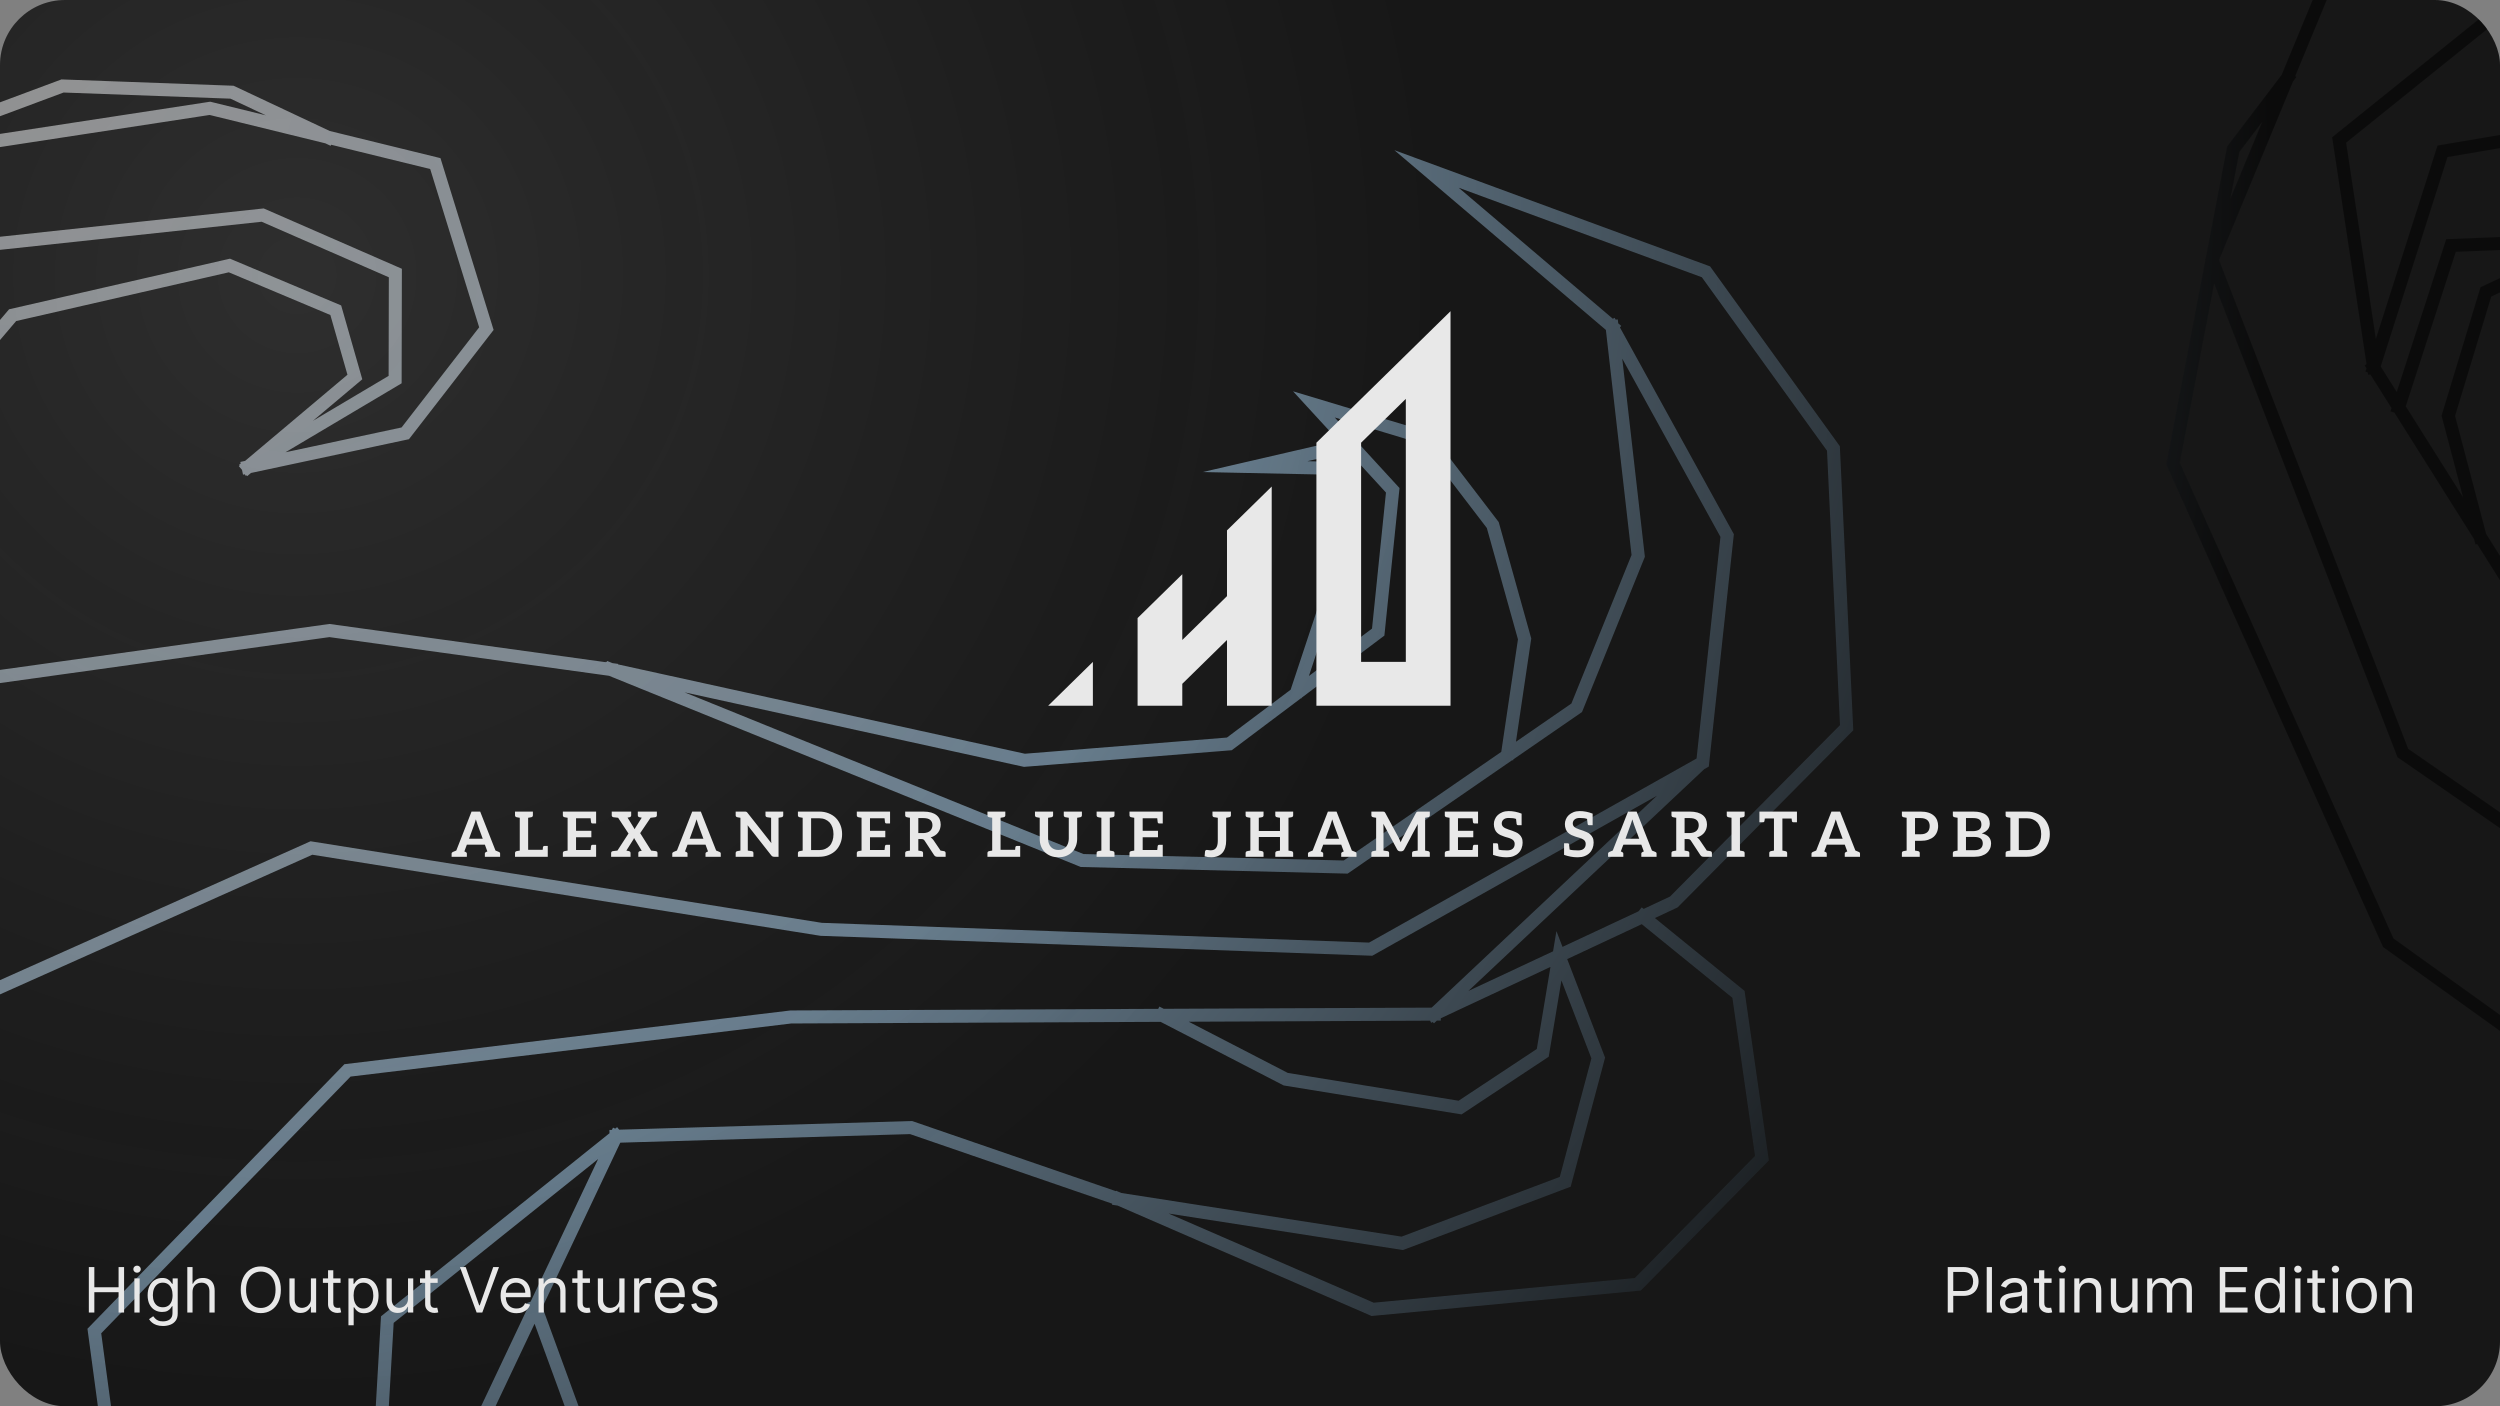 <svg width="1920" height="1080" viewBox="0 0 1920 1080" fill="none" xmlns="http://www.w3.org/2000/svg">
<rect x="0" y="0" width="1920" height="1080" fill="#808080" stroke="none"/>
<g clip-path="url(#clip0_245_377)">
<rect width="1920" height="1080" rx="50" fill="#171717"/>
<path d="M-131.885 133.07L48.025 66.024L178.192 70.809L251.538 105.333M251.538 105.333L334.339 125.632L373.549 252.388L311.237 332.796L190.484 358.607M251.538 105.333L161.236 83.195L-16.78 110.467L-131.958 165.822M190.484 358.607L272.538 289.545L257.869 238.253L176.172 203.899L9.691 242.049L-132.498 409.148M190.484 358.607L303.453 291.529L303.635 209.692L201.728 165.186L-2.603 187.132L-132.232 289.32M-21.357 522.516L252.998 484.25L469.054 514.146M469.054 514.146L831.052 660.877L1033.48 665.904L1210.91 543.564L1258.15 426.915L1238.06 250.854M469.054 514.146L786.763 583.907L944.148 571.307L1058.46 485.446L1069.63 376.558L1009.07 310.569L1095.47 336.589L1146.44 403.222L1170.9 490.696L1157.9 578.289M1238.06 250.854L1095.58 129.754L1310.19 208.764L1408.07 344.406L1418.21 558.881L1285.51 692.705L1101.5 778.852M1238.06 250.854L1326.46 411.293L1307.66 585.632L1052.68 728.959L630.664 713.723L239.168 651.261L-22.445 768.252M1101.5 778.852L607.387 781.036L266.866 822.06L72.451 1022.22L97.817 1210.94M1101.5 778.852L1305.56 586.944M996.365 530.052L1038.54 402.794L1020.35 359.552L963.829 358.374L1035.7 341.748M285.982 1211.36L297.47 1013.45L473.169 872.663M473.169 872.663L699.666 865.963L859.738 921.058M473.169 872.663L369.925 1090.76L445.414 1211.71M859.738 921.058L1054.18 1005.58L1257.84 986.322L1353.17 889.492L1335.15 763.661L1261.59 703.902M859.738 921.058L1076.93 954.887L1202.11 907.611L1227.45 812.559L1197.26 734.021L1184.84 808.589L1121.34 850.615L987.439 828.816L892.561 779.783M572.025 1211.99L444.637 1095.3L411.141 1003.69M2201.96 988.04L1834.17 724.016L1668.88 355.986L1715.14 114.568L1756.65 60.06M2204.31 826.715L1845.38 578.329L1698.84 199.631L1783.9 -5.721L1992.22 -35.364L2108.65 70.385L2148.9 224.453L2009 93.579L1875.85 116.196L1822.92 282.173M1822.92 282.173L1934.29 458.994L2204.83 593.569M1822.92 282.173L1796.46 107.486L1936.33 -5.075L2062.03 28.044M1804.06 -8.59L1929.15 -89.083L2042.31 -45.032L2084.95 48.858M2204.92 552.978L2074.42 527.778L1974.68 413.789L1957.23 302.446L2011.12 222.709L2103.62 250.361L2021.96 182.958L1882.38 188.538L1842.16 312.72M1904.72 412.059L1880.31 319.343L1909.16 224.164L1994.68 184.048" stroke="url(#paint0_radial_245_377)" stroke-opacity="0.5" stroke-width="10" stroke-miterlimit="10" stroke-linecap="square"/>
<ellipse opacity="0.2" cx="226.5" cy="211" rx="887.5" ry="869" fill="url(#paint1_radial_245_377)"/>
<path d="M68.227 1008V973.091H72.454V988.636H91.068V973.091H95.296V1008H91.068V992.386H72.454V1008H68.227ZM103.213 1008V981.818H107.236V1008H103.213ZM105.259 977.455C104.474 977.455 103.798 977.188 103.23 976.653C102.673 976.119 102.395 975.477 102.395 974.727C102.395 973.977 102.673 973.335 103.23 972.801C103.798 972.267 104.474 972 105.259 972C106.043 972 106.713 972.267 107.27 972.801C107.838 973.335 108.122 973.977 108.122 974.727C108.122 975.477 107.838 976.119 107.27 976.653C106.713 977.188 106.043 977.455 105.259 977.455ZM125.172 1018.36C123.229 1018.36 121.558 1018.11 120.161 1017.61C118.763 1017.12 117.598 1016.48 116.666 1015.67C115.746 1014.88 115.013 1014.02 114.467 1013.11L117.672 1010.86C118.036 1011.34 118.496 1011.89 119.053 1012.5C119.609 1013.12 120.371 1013.66 121.337 1014.12C122.314 1014.59 123.592 1014.82 125.172 1014.82C127.286 1014.82 129.03 1014.31 130.405 1013.28C131.78 1012.26 132.467 1010.66 132.467 1008.48V1003.16H132.126C131.831 1003.64 131.411 1004.23 130.865 1004.93C130.331 1005.62 129.558 1006.24 128.547 1006.79C127.547 1007.32 126.195 1007.59 124.49 1007.59C122.376 1007.59 120.479 1007.09 118.797 1006.09C117.126 1005.09 115.803 1003.64 114.825 1001.73C113.859 999.818 113.376 997.5 113.376 994.773C113.376 992.091 113.848 989.756 114.791 987.767C115.734 985.767 117.047 984.222 118.729 983.131C120.411 982.028 122.354 981.477 124.558 981.477C126.263 981.477 127.615 981.761 128.615 982.33C129.626 982.886 130.399 983.523 130.933 984.239C131.479 984.943 131.899 985.523 132.195 985.977H132.604V981.818H136.49V1008.75C136.49 1011 135.979 1012.83 134.956 1014.24C133.945 1015.66 132.581 1016.7 130.865 1017.36C129.161 1018.03 127.263 1018.36 125.172 1018.36ZM125.036 1003.98C126.649 1003.98 128.013 1003.61 129.126 1002.87C130.24 1002.13 131.087 1001.07 131.666 999.682C132.246 998.295 132.536 996.636 132.536 994.705C132.536 992.818 132.251 991.153 131.683 989.71C131.115 988.267 130.274 987.136 129.161 986.318C128.047 985.5 126.672 985.091 125.036 985.091C123.331 985.091 121.911 985.523 120.774 986.386C119.649 987.25 118.803 988.409 118.234 989.864C117.678 991.318 117.399 992.932 117.399 994.705C117.399 996.523 117.683 998.131 118.251 999.528C118.831 1000.91 119.683 1002.01 120.808 1002.8C121.945 1003.59 123.354 1003.98 125.036 1003.98ZM147.876 992.25V1008H143.854V973.091H147.876V985.909H148.217C148.831 984.557 149.751 983.483 150.979 982.688C152.217 981.881 153.865 981.477 155.922 981.477C157.706 981.477 159.268 981.835 160.609 982.551C161.95 983.256 162.99 984.341 163.729 985.807C164.479 987.261 164.854 989.114 164.854 991.364V1008H160.831V991.636C160.831 989.557 160.291 987.949 159.212 986.812C158.143 985.665 156.661 985.091 154.763 985.091C153.445 985.091 152.263 985.369 151.217 985.926C150.183 986.483 149.365 987.295 148.763 988.364C148.172 989.432 147.876 990.727 147.876 992.25ZM215.713 990.545C215.713 994.227 215.048 997.409 213.719 1000.09C212.389 1002.77 210.565 1004.84 208.247 1006.3C205.929 1007.75 203.281 1008.48 200.304 1008.48C197.327 1008.48 194.679 1007.75 192.361 1006.3C190.043 1004.84 188.219 1002.77 186.889 1000.09C185.56 997.409 184.895 994.227 184.895 990.545C184.895 986.864 185.56 983.682 186.889 981C188.219 978.318 190.043 976.25 192.361 974.795C194.679 973.341 197.327 972.614 200.304 972.614C203.281 972.614 205.929 973.341 208.247 974.795C210.565 976.25 212.389 978.318 213.719 981C215.048 983.682 215.713 986.864 215.713 990.545ZM211.622 990.545C211.622 987.523 211.116 984.972 210.105 982.892C209.105 980.812 207.747 979.239 206.031 978.17C204.327 977.102 202.418 976.568 200.304 976.568C198.19 976.568 196.276 977.102 194.56 978.17C192.855 979.239 191.497 980.812 190.486 982.892C189.486 984.972 188.986 987.523 188.986 990.545C188.986 993.568 189.486 996.119 190.486 998.199C191.497 1000.28 192.855 1001.85 194.56 1002.92C196.276 1003.99 198.19 1004.52 200.304 1004.52C202.418 1004.52 204.327 1003.99 206.031 1002.92C207.747 1001.85 209.105 1000.28 210.105 998.199C211.116 996.119 211.622 993.568 211.622 990.545ZM238.776 997.295V981.818H242.798V1008H238.776V1003.57H238.503C237.889 1004.9 236.935 1006.03 235.639 1006.96C234.344 1007.88 232.707 1008.34 230.73 1008.34C229.094 1008.34 227.639 1007.98 226.366 1007.27C225.094 1006.54 224.094 1005.45 223.366 1003.99C222.639 1002.53 222.276 1000.68 222.276 998.455V981.818H226.298V998.182C226.298 1000.09 226.832 1001.61 227.901 1002.75C228.98 1003.89 230.355 1004.45 232.026 1004.45C233.026 1004.45 234.043 1004.2 235.077 1003.69C236.122 1003.18 236.997 1002.39 237.702 1001.34C238.418 1000.28 238.776 998.932 238.776 997.295ZM261.553 981.818V985.227H247.984V981.818H261.553ZM251.939 975.545H255.962V1000.5C255.962 1001.64 256.126 1002.49 256.456 1003.06C256.797 1003.61 257.229 1003.99 257.751 1004.18C258.286 1004.36 258.848 1004.45 259.439 1004.45C259.882 1004.45 260.246 1004.43 260.53 1004.39C260.814 1004.33 261.041 1004.28 261.212 1004.25L262.03 1007.86C261.757 1007.97 261.376 1008.07 260.888 1008.17C260.399 1008.28 259.78 1008.34 259.03 1008.34C257.893 1008.34 256.78 1008.1 255.689 1007.61C254.609 1007.12 253.712 1006.38 252.996 1005.38C252.291 1004.38 251.939 1003.11 251.939 1001.59V975.545ZM267.604 1017.82V981.818H271.49V985.977H271.967C272.263 985.523 272.672 984.943 273.195 984.239C273.729 983.523 274.49 982.886 275.479 982.33C276.479 981.761 277.831 981.477 279.536 981.477C281.74 981.477 283.683 982.028 285.365 983.131C287.047 984.233 288.359 985.795 289.303 987.818C290.246 989.841 290.717 992.227 290.717 994.977C290.717 997.75 290.246 1000.15 289.303 1002.19C288.359 1004.21 287.053 1005.78 285.382 1006.89C283.712 1007.99 281.786 1008.55 279.604 1008.55C277.922 1008.55 276.575 1008.27 275.564 1007.71C274.553 1007.14 273.774 1006.5 273.229 1005.78C272.683 1005.06 272.263 1004.45 271.967 1003.98H271.626V1017.82H267.604ZM271.558 994.909C271.558 996.886 271.848 998.631 272.428 1000.14C273.007 1001.64 273.854 1002.82 274.967 1003.67C276.081 1004.51 277.445 1004.93 279.058 1004.93C280.74 1004.93 282.143 1004.49 283.268 1003.6C284.405 1002.7 285.257 1001.5 285.825 999.989C286.405 998.466 286.695 996.773 286.695 994.909C286.695 993.068 286.411 991.409 285.842 989.932C285.286 988.443 284.439 987.267 283.303 986.403C282.178 985.528 280.763 985.091 279.058 985.091C277.422 985.091 276.047 985.506 274.933 986.335C273.82 987.153 272.979 988.301 272.411 989.778C271.842 991.244 271.558 992.955 271.558 994.909ZM313.354 997.295V981.818H317.376V1008H313.354V1003.57H313.081C312.467 1004.9 311.513 1006.03 310.217 1006.96C308.922 1007.88 307.286 1008.34 305.308 1008.34C303.672 1008.34 302.217 1007.98 300.945 1007.27C299.672 1006.54 298.672 1005.45 297.945 1003.99C297.217 1002.53 296.854 1000.68 296.854 998.455V981.818H300.876V998.182C300.876 1000.09 301.411 1001.61 302.479 1002.75C303.558 1003.89 304.933 1004.45 306.604 1004.45C307.604 1004.45 308.621 1004.2 309.655 1003.69C310.7 1003.18 311.575 1002.39 312.28 1001.34C312.996 1000.28 313.354 998.932 313.354 997.295ZM336.131 981.818V985.227H322.562V981.818H336.131ZM326.517 975.545H330.54V1000.5C330.54 1001.64 330.705 1002.49 331.034 1003.06C331.375 1003.61 331.807 1003.99 332.33 1004.18C332.864 1004.36 333.426 1004.45 334.017 1004.45C334.46 1004.45 334.824 1004.43 335.108 1004.39C335.392 1004.33 335.619 1004.28 335.79 1004.25L336.608 1007.86C336.335 1007.97 335.955 1008.07 335.466 1008.17C334.977 1008.28 334.358 1008.34 333.608 1008.34C332.472 1008.34 331.358 1008.1 330.267 1007.61C329.188 1007.12 328.29 1006.38 327.574 1005.38C326.869 1004.38 326.517 1003.11 326.517 1001.59V975.545ZM357.659 973.091L368.023 1002.48H368.432L378.795 973.091H383.227L370.409 1008H366.045L353.227 973.091H357.659ZM396.659 1008.55C394.136 1008.55 391.96 1007.99 390.131 1006.88C388.312 1005.75 386.909 1004.18 385.92 1002.17C384.943 1000.15 384.455 997.795 384.455 995.114C384.455 992.432 384.943 990.068 385.92 988.023C386.909 985.966 388.284 984.364 390.045 983.216C391.818 982.057 393.886 981.477 396.25 981.477C397.614 981.477 398.96 981.705 400.29 982.159C401.619 982.614 402.83 983.352 403.92 984.375C405.011 985.386 405.881 986.727 406.528 988.398C407.176 990.068 407.5 992.125 407.5 994.568V996.273H387.318V992.795H403.409C403.409 991.318 403.114 990 402.523 988.841C401.943 987.682 401.114 986.767 400.034 986.097C398.966 985.426 397.705 985.091 396.25 985.091C394.648 985.091 393.261 985.489 392.091 986.284C390.932 987.068 390.04 988.091 389.415 989.352C388.79 990.614 388.477 991.966 388.477 993.409V995.727C388.477 997.705 388.818 999.381 389.5 1000.76C390.193 1002.12 391.153 1003.16 392.381 1003.88C393.608 1004.58 395.034 1004.93 396.659 1004.93C397.716 1004.93 398.67 1004.78 399.523 1004.49C400.386 1004.18 401.131 1003.73 401.756 1003.12C402.381 1002.51 402.864 1001.75 403.205 1000.84L407.091 1001.93C406.682 1003.25 405.994 1004.41 405.028 1005.41C404.063 1006.4 402.869 1007.17 401.449 1007.73C400.028 1008.27 398.432 1008.55 396.659 1008.55ZM417.642 992.25V1008H413.619V981.818H417.506V985.909H417.847C418.46 984.58 419.392 983.511 420.642 982.705C421.892 981.886 423.506 981.477 425.483 981.477C427.256 981.477 428.807 981.841 430.136 982.568C431.466 983.284 432.5 984.375 433.239 985.841C433.977 987.295 434.347 989.136 434.347 991.364V1008H430.324V991.636C430.324 989.58 429.79 987.977 428.722 986.83C427.653 985.67 426.188 985.091 424.324 985.091C423.04 985.091 421.892 985.369 420.881 985.926C419.881 986.483 419.091 987.295 418.511 988.364C417.932 989.432 417.642 990.727 417.642 992.25ZM453.084 981.818V985.227H439.516V981.818H453.084ZM443.47 975.545H447.493V1000.5C447.493 1001.64 447.658 1002.49 447.987 1003.06C448.328 1003.61 448.76 1003.99 449.283 1004.18C449.817 1004.36 450.379 1004.45 450.97 1004.45C451.413 1004.45 451.777 1004.43 452.061 1004.39C452.345 1004.33 452.572 1004.28 452.743 1004.25L453.561 1007.86C453.288 1007.97 452.908 1008.07 452.419 1008.17C451.93 1008.28 451.311 1008.34 450.561 1008.34C449.425 1008.34 448.311 1008.1 447.22 1007.61C446.141 1007.12 445.243 1006.38 444.527 1005.38C443.822 1004.38 443.47 1003.11 443.47 1001.59V975.545ZM475.635 997.295V981.818H479.658V1008H475.635V1003.57H475.362C474.749 1004.9 473.794 1006.03 472.499 1006.96C471.203 1007.88 469.567 1008.34 467.589 1008.34C465.953 1008.34 464.499 1007.98 463.226 1007.27C461.953 1006.54 460.953 1005.45 460.226 1003.99C459.499 1002.53 459.135 1000.68 459.135 998.455V981.818H463.158V998.182C463.158 1000.09 463.692 1001.61 464.76 1002.75C465.839 1003.89 467.214 1004.45 468.885 1004.45C469.885 1004.45 470.902 1004.2 471.936 1003.69C472.982 1003.18 473.857 1002.39 474.561 1001.34C475.277 1000.28 475.635 998.932 475.635 997.295ZM487.026 1008V981.818H490.912V985.773H491.185C491.662 984.477 492.526 983.426 493.776 982.619C495.026 981.812 496.435 981.409 498.003 981.409C498.298 981.409 498.668 981.415 499.111 981.426C499.554 981.437 499.889 981.455 500.116 981.477V985.568C499.98 985.534 499.668 985.483 499.179 985.415C498.702 985.335 498.196 985.295 497.662 985.295C496.389 985.295 495.253 985.562 494.253 986.097C493.264 986.619 492.48 987.347 491.901 988.278C491.332 989.199 491.048 990.25 491.048 991.432V1008H487.026ZM515.065 1008.55C512.543 1008.55 510.366 1007.99 508.537 1006.88C506.719 1005.75 505.315 1004.18 504.327 1002.17C503.349 1000.15 502.861 997.795 502.861 995.114C502.861 992.432 503.349 990.068 504.327 988.023C505.315 985.966 506.69 984.364 508.452 983.216C510.224 982.057 512.293 981.477 514.656 981.477C516.02 981.477 517.366 981.705 518.696 982.159C520.026 982.614 521.236 983.352 522.327 984.375C523.418 985.386 524.287 986.727 524.935 988.398C525.582 990.068 525.906 992.125 525.906 994.568V996.273H505.724V992.795H521.815C521.815 991.318 521.52 990 520.929 988.841C520.349 987.682 519.52 986.767 518.44 986.097C517.372 985.426 516.111 985.091 514.656 985.091C513.054 985.091 511.668 985.489 510.497 986.284C509.338 987.068 508.446 988.091 507.821 989.352C507.196 990.614 506.884 991.966 506.884 993.409V995.727C506.884 997.705 507.224 999.381 507.906 1000.76C508.599 1002.12 509.56 1003.16 510.787 1003.88C512.014 1004.58 513.44 1004.93 515.065 1004.93C516.122 1004.93 517.077 1004.78 517.929 1004.49C518.793 1004.18 519.537 1003.73 520.162 1003.12C520.787 1002.51 521.27 1001.75 521.611 1000.84L525.497 1001.93C525.088 1003.25 524.401 1004.41 523.435 1005.41C522.469 1006.4 521.276 1007.17 519.855 1007.73C518.435 1008.27 516.838 1008.55 515.065 1008.55ZM550.571 987.682L546.957 988.705C546.73 988.102 546.395 987.517 545.952 986.949C545.52 986.369 544.929 985.892 544.179 985.517C543.429 985.142 542.469 984.955 541.298 984.955C539.696 984.955 538.361 985.324 537.293 986.062C536.236 986.79 535.707 987.716 535.707 988.841C535.707 989.841 536.071 990.631 536.798 991.21C537.526 991.79 538.662 992.273 540.207 992.659L544.094 993.614C546.435 994.182 548.179 995.051 549.327 996.222C550.474 997.381 551.048 998.875 551.048 1000.7C551.048 1002.2 550.616 1003.55 549.753 1004.73C548.901 1005.91 547.707 1006.84 546.173 1007.52C544.639 1008.2 542.855 1008.55 540.821 1008.55C538.151 1008.55 535.94 1007.97 534.19 1006.81C532.44 1005.65 531.332 1003.95 530.866 1001.73L534.685 1000.77C535.048 1002.18 535.736 1003.24 536.747 1003.94C537.77 1004.65 539.105 1005 540.753 1005C542.628 1005 544.116 1004.6 545.219 1003.81C546.332 1003 546.889 1002.03 546.889 1000.91C546.889 1000 546.571 999.239 545.935 998.625C545.298 998 544.321 997.534 543.003 997.227L538.639 996.205C536.241 995.636 534.48 994.756 533.355 993.562C532.241 992.358 531.685 990.852 531.685 989.045C531.685 987.568 532.099 986.261 532.929 985.125C533.77 983.989 534.912 983.097 536.355 982.449C537.81 981.801 539.457 981.477 541.298 981.477C543.889 981.477 545.923 982.045 547.401 983.182C548.889 984.318 549.946 985.818 550.571 987.682Z" fill="#E8E8E8"/>
<path d="M1495.87 1008V973.091H1507.66C1510.4 973.091 1512.64 973.585 1514.38 974.574C1516.13 975.551 1517.42 976.875 1518.27 978.545C1519.11 980.216 1519.53 982.08 1519.53 984.136C1519.53 986.193 1519.11 988.062 1518.27 989.744C1517.44 991.426 1516.15 992.767 1514.41 993.767C1512.67 994.756 1510.45 995.25 1507.73 995.25H1499.28V991.5H1507.6C1509.47 991.5 1510.98 991.176 1512.11 990.528C1513.25 989.881 1514.07 989.006 1514.58 987.903C1515.11 986.79 1515.37 985.534 1515.37 984.136C1515.37 982.739 1515.11 981.489 1514.58 980.386C1514.07 979.284 1513.24 978.42 1512.1 977.795C1510.95 977.159 1509.42 976.841 1507.53 976.841H1500.1V1008H1495.87ZM1529.81 973.091V1008H1525.79V973.091H1529.81ZM1544.89 1008.61C1543.23 1008.61 1541.72 1008.3 1540.37 1007.68C1539.02 1007.04 1537.94 1006.12 1537.15 1004.93C1536.35 1003.73 1535.95 1002.27 1535.95 1000.57C1535.95 999.068 1536.25 997.852 1536.84 996.92C1537.43 995.977 1538.22 995.239 1539.21 994.705C1540.2 994.17 1541.29 993.773 1542.48 993.511C1543.69 993.239 1544.9 993.023 1546.11 992.864C1547.7 992.659 1548.99 992.506 1549.98 992.403C1550.98 992.29 1551.71 992.102 1552.16 991.841C1552.63 991.58 1552.86 991.125 1552.86 990.477V990.341C1552.86 988.659 1552.4 987.352 1551.48 986.42C1550.57 985.489 1549.19 985.023 1547.34 985.023C1545.42 985.023 1543.91 985.443 1542.82 986.284C1541.73 987.125 1540.97 988.023 1540.52 988.977L1536.7 987.614C1537.39 986.023 1538.3 984.784 1539.43 983.898C1540.58 983 1541.83 982.375 1543.18 982.023C1544.55 981.659 1545.89 981.477 1547.2 981.477C1548.05 981.477 1549.01 981.58 1550.1 981.784C1551.2 981.977 1552.27 982.381 1553.29 982.994C1554.32 983.608 1555.18 984.534 1555.86 985.773C1556.55 987.011 1556.89 988.67 1556.89 990.75V1008H1552.86V1004.45H1552.66C1552.39 1005.02 1551.93 1005.63 1551.3 1006.28C1550.66 1006.93 1549.81 1007.48 1548.76 1007.93C1547.7 1008.39 1546.41 1008.61 1544.89 1008.61ZM1545.5 1005C1547.09 1005 1548.43 1004.69 1549.52 1004.06C1550.63 1003.44 1551.45 1002.63 1552.01 1001.64C1552.58 1000.65 1552.86 999.614 1552.86 998.523V994.841C1552.69 995.045 1552.32 995.233 1551.74 995.403C1551.17 995.562 1550.51 995.705 1549.76 995.83C1549.02 995.943 1548.3 996.045 1547.6 996.136C1546.9 996.216 1546.34 996.284 1545.91 996.341C1544.86 996.477 1543.89 996.699 1542.98 997.006C1542.08 997.301 1541.35 997.75 1540.8 998.352C1540.25 998.943 1539.98 999.75 1539.98 1000.77C1539.98 1002.17 1540.49 1003.23 1541.53 1003.94C1542.57 1004.65 1543.9 1005 1545.5 1005ZM1575.62 981.818V985.227H1562.05V981.818H1575.62ZM1566 975.545H1570.02V1000.5C1570.02 1001.64 1570.19 1002.49 1570.52 1003.06C1570.86 1003.61 1571.29 1003.99 1571.81 1004.18C1572.35 1004.36 1572.91 1004.45 1573.5 1004.45C1573.94 1004.45 1574.31 1004.43 1574.59 1004.39C1574.88 1004.33 1575.1 1004.28 1575.27 1004.25L1576.09 1007.86C1575.82 1007.97 1575.44 1008.07 1574.95 1008.17C1574.46 1008.28 1573.84 1008.34 1573.09 1008.34C1571.96 1008.34 1570.84 1008.1 1569.75 1007.61C1568.67 1007.12 1567.77 1006.38 1567.06 1005.38C1566.35 1004.38 1566 1003.11 1566 1001.59V975.545ZM1581.67 1008V981.818H1585.69V1008H1581.67ZM1583.71 977.455C1582.93 977.455 1582.25 977.188 1581.68 976.653C1581.13 976.119 1580.85 975.477 1580.85 974.727C1580.85 973.977 1581.13 973.335 1581.68 972.801C1582.25 972.267 1582.93 972 1583.71 972C1584.5 972 1585.17 972.267 1585.72 972.801C1586.29 973.335 1586.58 973.977 1586.58 974.727C1586.58 975.477 1586.29 976.119 1585.72 976.653C1585.17 977.188 1584.5 977.455 1583.71 977.455ZM1597.08 992.25V1008H1593.06V981.818H1596.94V985.909H1597.28C1597.9 984.58 1598.83 983.511 1600.08 982.705C1601.33 981.886 1602.94 981.477 1604.92 981.477C1606.69 981.477 1608.24 981.841 1609.57 982.568C1610.9 983.284 1611.94 984.375 1612.68 985.841C1613.41 987.295 1613.78 989.136 1613.78 991.364V1008H1609.76V991.636C1609.76 989.58 1609.23 987.977 1608.16 986.83C1607.09 985.67 1605.63 985.091 1603.76 985.091C1602.48 985.091 1601.33 985.369 1600.32 985.926C1599.32 986.483 1598.53 987.295 1597.95 988.364C1597.37 989.432 1597.08 990.727 1597.08 992.25ZM1637.63 997.295V981.818H1641.66V1008H1637.63V1003.57H1637.36C1636.75 1004.9 1635.79 1006.03 1634.5 1006.96C1633.2 1007.88 1631.57 1008.34 1629.59 1008.34C1627.95 1008.34 1626.5 1007.98 1625.23 1007.27C1623.95 1006.54 1622.95 1005.45 1622.23 1003.99C1621.5 1002.53 1621.13 1000.68 1621.13 998.455V981.818H1625.16V998.182C1625.16 1000.09 1625.69 1001.61 1626.76 1002.75C1627.84 1003.89 1629.21 1004.45 1630.88 1004.45C1631.88 1004.45 1632.9 1004.2 1633.94 1003.69C1634.98 1003.18 1635.86 1002.39 1636.56 1001.34C1637.28 1000.28 1637.63 998.932 1637.63 997.295ZM1649.03 1008V981.818H1652.91V985.909H1653.25C1653.8 984.511 1654.68 983.426 1655.89 982.653C1657.11 981.869 1658.57 981.477 1660.28 981.477C1662 981.477 1663.44 981.869 1664.59 982.653C1665.75 983.426 1666.65 984.511 1667.3 985.909H1667.57C1668.24 984.557 1669.25 983.483 1670.59 982.688C1671.93 981.881 1673.54 981.477 1675.41 981.477C1677.75 981.477 1679.67 982.21 1681.16 983.676C1682.64 985.131 1683.39 987.398 1683.39 990.477V1008H1679.37V990.477C1679.37 988.545 1678.84 987.165 1677.78 986.335C1676.72 985.506 1675.48 985.091 1674.05 985.091C1672.21 985.091 1670.78 985.648 1669.77 986.761C1668.76 987.864 1668.25 989.261 1668.25 990.955V1008H1664.16V990.068C1664.16 988.58 1663.68 987.381 1662.71 986.472C1661.75 985.551 1660.5 985.091 1658.98 985.091C1657.93 985.091 1656.96 985.369 1656.05 985.926C1655.15 986.483 1654.42 987.256 1653.87 988.244C1653.32 989.222 1653.05 990.352 1653.05 991.636V1008H1649.03ZM1704.79 1008V973.091H1725.86V976.841H1709.02V988.636H1724.77V992.386H1709.02V1004.25H1726.13V1008H1704.79ZM1742.82 1008.55C1740.64 1008.55 1738.71 1007.99 1737.04 1006.89C1735.37 1005.78 1734.06 1004.21 1733.12 1002.19C1732.18 1000.15 1731.7 997.75 1731.7 994.977C1731.7 992.227 1732.18 989.841 1733.12 987.818C1734.06 985.795 1735.38 984.233 1737.06 983.131C1738.74 982.028 1740.68 981.477 1742.89 981.477C1744.59 981.477 1745.94 981.761 1746.93 982.33C1747.93 982.886 1748.69 983.523 1749.21 984.239C1749.74 984.943 1750.16 985.523 1750.45 985.977H1750.8V973.091H1754.82V1008H1750.93V1003.98H1750.45C1750.16 1004.45 1749.74 1005.06 1749.19 1005.78C1748.65 1006.5 1747.87 1007.14 1746.86 1007.71C1745.85 1008.27 1744.5 1008.55 1742.82 1008.55ZM1743.36 1004.93C1744.98 1004.93 1746.34 1004.51 1747.45 1003.67C1748.57 1002.82 1749.41 1001.64 1749.99 1000.14C1750.57 998.631 1750.86 996.886 1750.86 994.909C1750.86 992.955 1750.58 991.244 1750.01 989.778C1749.44 988.301 1748.6 987.153 1747.49 986.335C1746.38 985.506 1745 985.091 1743.36 985.091C1741.66 985.091 1740.24 985.528 1739.1 986.403C1737.98 987.267 1737.13 988.443 1736.56 989.932C1736.01 991.409 1735.73 993.068 1735.73 994.909C1735.73 996.773 1736.01 998.466 1736.58 999.989C1737.16 1001.5 1738.01 1002.7 1739.14 1003.6C1740.27 1004.49 1741.68 1004.93 1743.36 1004.93ZM1762.74 1008V981.818H1766.77V1008H1762.74ZM1764.79 977.455C1764.01 977.455 1763.33 977.188 1762.76 976.653C1762.2 976.119 1761.93 975.477 1761.93 974.727C1761.93 973.977 1762.2 973.335 1762.76 972.801C1763.33 972.267 1764.01 972 1764.79 972C1765.57 972 1766.24 972.267 1766.8 972.801C1767.37 973.335 1767.65 973.977 1767.65 974.727C1767.65 975.477 1767.37 976.119 1766.8 976.653C1766.24 977.188 1765.57 977.455 1764.79 977.455ZM1785.52 981.818V985.227H1771.95V981.818H1785.52ZM1775.91 975.545H1779.93V1000.5C1779.93 1001.64 1780.1 1002.49 1780.42 1003.06C1780.77 1003.61 1781.2 1003.99 1781.72 1004.18C1782.25 1004.36 1782.82 1004.45 1783.41 1004.45C1783.85 1004.45 1784.21 1004.43 1784.5 1004.39C1784.78 1004.33 1785.01 1004.28 1785.18 1004.25L1786 1007.86C1785.73 1007.97 1785.35 1008.07 1784.86 1008.17C1784.37 1008.28 1783.75 1008.34 1783 1008.34C1781.86 1008.34 1780.75 1008.1 1779.66 1007.61C1778.58 1007.12 1777.68 1006.38 1776.96 1005.38C1776.26 1004.38 1775.91 1003.11 1775.91 1001.59V975.545ZM1791.57 1008V981.818H1795.6V1008H1791.57ZM1793.62 977.455C1792.83 977.455 1792.16 977.188 1791.59 976.653C1791.03 976.119 1790.75 975.477 1790.75 974.727C1790.75 973.977 1791.03 973.335 1791.59 972.801C1792.16 972.267 1792.83 972 1793.62 972C1794.4 972 1795.07 972.267 1795.63 972.801C1796.2 973.335 1796.48 973.977 1796.48 974.727C1796.48 975.477 1796.2 976.119 1795.63 976.653C1795.07 977.188 1794.4 977.455 1793.62 977.455ZM1813.6 1008.55C1811.24 1008.55 1809.16 1007.98 1807.38 1006.86C1805.61 1005.73 1804.22 1004.16 1803.22 1002.14C1802.23 1000.11 1801.74 997.75 1801.74 995.045C1801.74 992.318 1802.23 989.937 1803.22 987.903C1804.22 985.869 1805.61 984.29 1807.38 983.165C1809.16 982.04 1811.24 981.477 1813.6 981.477C1815.96 981.477 1818.03 982.04 1819.8 983.165C1821.59 984.29 1822.97 985.869 1823.96 987.903C1824.96 989.937 1825.46 992.318 1825.46 995.045C1825.46 997.75 1824.96 1000.11 1823.96 1002.14C1822.97 1004.16 1821.59 1005.73 1819.8 1006.86C1818.03 1007.98 1815.96 1008.55 1813.6 1008.55ZM1813.6 1004.93C1815.39 1004.93 1816.87 1004.47 1818.03 1003.55C1819.19 1002.63 1820.05 1001.42 1820.61 999.92C1821.16 998.42 1821.44 996.795 1821.44 995.045C1821.44 993.295 1821.16 991.665 1820.61 990.153C1820.05 988.642 1819.19 987.42 1818.03 986.489C1816.87 985.557 1815.39 985.091 1813.6 985.091C1811.8 985.091 1810.33 985.557 1809.17 986.489C1808.01 987.42 1807.15 988.642 1806.59 990.153C1806.04 991.665 1805.76 993.295 1805.76 995.045C1805.76 996.795 1806.04 998.42 1806.59 999.92C1807.15 1001.42 1808.01 1002.63 1809.17 1003.55C1810.33 1004.47 1811.8 1004.93 1813.6 1004.93ZM1835.63 992.25V1008H1831.6V981.818H1835.49V985.909H1835.83C1836.44 984.58 1837.38 983.511 1838.63 982.705C1839.88 981.886 1841.49 981.477 1843.47 981.477C1845.24 981.477 1846.79 981.841 1848.12 982.568C1849.45 983.284 1850.48 984.375 1851.22 985.841C1851.96 987.295 1852.33 989.136 1852.33 991.364V1008H1848.31V991.636C1848.31 989.58 1847.77 987.977 1846.71 986.83C1845.64 985.67 1844.17 985.091 1842.31 985.091C1841.02 985.091 1839.88 985.369 1838.87 985.926C1837.87 986.483 1837.08 987.295 1836.5 988.364C1835.92 989.432 1835.63 990.727 1835.63 992.25Z" fill="#E8E8E8"/>
<path d="M383.172 654.304C383.78 654.528 384.084 654.944 384.084 655.552V658H372.372V655.552C372.372 655.008 372.692 654.592 373.332 654.304L374.292 653.92L372.372 648.688H358.548L356.628 653.92L357.588 654.304C358.228 654.592 358.548 655.008 358.548 655.552V658H346.836V655.552C346.836 655.008 347.156 654.592 347.796 654.304L350.436 653.2L362.148 623.296H368.772L380.532 653.2L383.172 654.304ZM370.74 644.128L366.756 633.328C366.372 632.272 365.94 630.912 365.46 629.248L365.028 630.736C364.772 631.6 364.484 632.48 364.164 633.376L360.228 644.128H370.74ZM420.685 658H395.533V655.168C395.533 654.368 395.933 653.872 396.733 653.68L397.021 653.632L397.741 653.488L399.181 653.248V628.048L397.741 627.808C397.581 627.776 397.437 627.744 397.309 627.712C397.213 627.68 397.117 627.664 397.021 627.664L396.733 627.616C395.933 627.424 395.533 626.928 395.533 626.128V623.296H409.261V626.128C409.261 626.928 408.861 627.424 408.061 627.616L407.773 627.664L407.053 627.808L405.613 628.048V652.672H416.797C416.893 651.392 416.957 650.704 416.989 650.608C417.149 650 417.517 649.696 418.093 649.696H420.685V658ZM457.81 632.416H455.026C454.45 632.416 454.082 632.112 453.922 631.504C453.762 630.256 453.65 629.232 453.586 628.432H442.402V638.032H454.162V643.024H442.402V652.816H453.586C453.65 652.016 453.762 650.992 453.922 649.744C454.082 649.136 454.45 648.832 455.026 648.832H457.81V658H432.274V655.168C432.274 654.368 432.674 653.872 433.474 653.68L433.762 653.632C433.858 653.632 433.954 653.616 434.05 653.584C434.178 653.552 434.322 653.52 434.482 653.488L435.922 653.248V628.048L434.482 627.808C434.322 627.776 434.178 627.744 434.05 627.712C433.954 627.68 433.858 627.664 433.762 627.664L433.474 627.616C432.674 627.424 432.274 626.928 432.274 626.128V623.296H457.81V632.416ZM503.757 653.68C504.557 653.872 504.957 654.368 504.957 655.168V658H490.221V655.168C490.221 654.368 490.621 653.872 491.421 653.68L492.861 653.392L486.957 643.6C486.925 643.792 486.845 643.968 486.717 644.128L486.477 644.608L481.053 653.248L483.069 653.68C483.869 653.872 484.269 654.368 484.269 655.168V658H469.341V655.168C469.341 654.368 469.757 653.872 470.589 653.68L474.189 653.248L482.685 640.144L474.717 628.048L471.021 627.616C470.221 627.424 469.821 626.928 469.821 626.128V623.296H484.749V626.128C484.749 626.928 484.349 627.424 483.549 627.616L481.965 627.952L487.437 636.832L487.725 636.208C487.885 635.856 487.997 635.648 488.061 635.584L492.861 628L491.037 627.616C490.237 627.424 489.837 626.928 489.837 626.128V623.296H504.477V626.128C504.477 626.928 504.077 627.424 503.277 627.616L499.629 628.048L491.661 639.856L500.109 653.248L503.757 653.68ZM552.635 654.304C553.243 654.528 553.547 654.944 553.547 655.552V658H541.835V655.552C541.835 655.008 542.155 654.592 542.795 654.304L543.755 653.92L541.835 648.688H528.011L526.091 653.92L527.051 654.304C527.691 654.592 528.011 655.008 528.011 655.552V658H516.299V655.552C516.299 655.008 516.619 654.592 517.259 654.304L519.899 653.2L531.611 623.296H538.235L549.995 653.2L552.635 654.304ZM540.203 644.128L536.219 633.328C535.835 632.272 535.403 630.912 534.923 629.248L534.491 630.736C534.235 631.6 533.947 632.48 533.627 633.376L529.691 644.128H540.203ZM601.524 626.128C601.524 626.928 601.124 627.424 600.324 627.616L600.036 627.664C599.94 627.664 599.828 627.68 599.7 627.712C599.604 627.744 599.476 627.776 599.316 627.808L597.924 628.048V658H594.564C594.116 658 593.7 657.92 593.316 657.76C592.996 657.632 592.66 657.344 592.308 656.896L574.164 633.808C574.228 634.512 574.26 635.008 574.26 635.296L574.308 636.688V653.248L577.428 653.68C578.228 653.872 578.628 654.368 578.628 655.168V658H564.996V655.168C564.996 654.368 565.396 653.872 566.196 653.68L566.484 653.632L567.204 653.488L568.644 653.248V628.048L567.204 627.808C567.044 627.776 566.9 627.744 566.772 627.712C566.676 627.68 566.58 627.664 566.484 627.664L566.196 627.616C565.396 627.424 564.996 626.928 564.996 626.128V623.296H572.004L572.724 623.344C572.948 623.344 573.124 623.392 573.252 623.488C573.38 623.52 573.524 623.616 573.684 623.776L574.164 624.352L592.404 647.536L592.26 645.904C592.228 645.552 592.212 645.04 592.212 644.368V628.048L589.092 627.616C588.292 627.424 587.892 626.928 587.892 626.128V623.296H601.524V626.128ZM645.439 633.616C646.303 635.728 646.735 638.064 646.735 640.624C646.735 643.184 646.303 645.52 645.439 647.632C644.543 649.84 643.359 651.68 641.887 653.152C640.415 654.624 638.559 655.808 636.319 656.704C634.175 657.568 631.791 658 629.167 658H612.799V655.168C612.799 654.368 613.199 653.872 613.999 653.68L614.287 653.632C614.383 653.632 614.479 653.616 614.575 653.584C614.703 653.552 614.847 653.52 615.007 653.488L616.447 653.248V628.048L615.007 627.808C614.847 627.776 614.703 627.744 614.575 627.712C614.479 627.68 614.383 627.664 614.287 627.664L613.999 627.616C613.199 627.424 612.799 626.928 612.799 626.128V623.296H629.167C631.791 623.296 634.175 623.728 636.319 624.592C638.559 625.488 640.415 626.672 641.887 628.144C643.359 629.616 644.543 631.44 645.439 633.616ZM639.343 645.76C639.855 644.256 640.111 642.544 640.111 640.624C640.111 638.736 639.855 637.04 639.343 635.536C638.767 633.936 638.047 632.656 637.183 631.696C636.255 630.704 635.103 629.904 633.727 629.296C632.383 628.72 630.863 628.432 629.167 628.432H622.927V652.864H629.167C630.863 652.864 632.383 652.576 633.727 652C635.103 651.392 636.255 650.592 637.183 649.6C638.079 648.608 638.799 647.328 639.343 645.76ZM683.56 632.416H680.776C680.2 632.416 679.832 632.112 679.672 631.504C679.512 630.256 679.4 629.232 679.336 628.432H668.152V638.032H679.912V643.024H668.152V652.816H679.336C679.4 652.016 679.512 650.992 679.672 649.744C679.832 649.136 680.2 648.832 680.776 648.832H683.56V658H658.024V655.168C658.024 654.368 658.424 653.872 659.224 653.68L659.512 653.632C659.608 653.632 659.704 653.616 659.8 653.584C659.928 653.552 660.072 653.52 660.232 653.488L661.672 653.248V628.048L660.232 627.808C660.072 627.776 659.928 627.744 659.8 627.712C659.704 627.68 659.608 627.664 659.512 627.664L659.224 627.616C658.424 627.424 658.024 626.928 658.024 626.128V623.296H683.56V632.416ZM725.043 653.68C725.843 653.872 726.243 654.368 726.243 655.168V658H719.763C719.155 658 718.675 657.888 718.323 657.664C717.971 657.44 717.651 657.12 717.363 656.704L710.067 645.568C709.811 645.184 709.507 644.896 709.155 644.704C708.803 644.512 708.323 644.416 707.715 644.416H705.267V653.248L706.707 653.488C706.867 653.52 706.995 653.552 707.091 653.584C707.219 653.616 707.331 653.632 707.427 653.632L707.715 653.68C708.515 653.872 708.915 654.368 708.915 655.168V658H695.187V655.168C695.187 654.368 695.587 653.872 696.387 653.68L696.675 653.632L697.395 653.488L698.835 653.248V628.048L697.395 627.808C697.235 627.776 697.091 627.744 696.963 627.712C696.867 627.68 696.771 627.664 696.675 627.664L696.387 627.616C695.587 627.424 695.187 626.928 695.187 626.128V623.296H709.059C711.427 623.296 713.459 623.536 715.155 624.016C716.787 624.496 718.163 625.184 719.283 626.08C720.403 627.008 721.203 628.064 721.683 629.248C722.195 630.464 722.451 631.808 722.451 633.28C722.451 634.368 722.275 635.472 721.923 636.592C721.635 637.52 721.139 638.464 720.435 639.424C719.859 640.224 719.059 640.96 718.035 641.632C717.043 642.272 715.955 642.784 714.771 643.168C715.603 643.648 716.307 644.32 716.883 645.184L722.355 653.248L723.843 653.488C724.003 653.52 724.147 653.552 724.275 653.584C724.435 653.616 724.563 653.632 724.659 653.632L725.043 653.68ZM712.131 639.328C713.027 639.04 713.779 638.624 714.387 638.08C714.931 637.568 715.363 636.928 715.683 636.16C715.971 635.424 716.115 634.624 716.115 633.76C716.115 632 715.539 630.64 714.387 629.68C713.267 628.752 711.491 628.288 709.059 628.288H705.267V639.808H708.963C710.051 639.808 711.107 639.648 712.131 639.328ZM783.507 658H758.355V655.168C758.355 654.368 758.755 653.872 759.555 653.68L759.843 653.632L760.563 653.488L762.003 653.248V628.048L760.563 627.808C760.403 627.776 760.259 627.744 760.131 627.712C760.035 627.68 759.939 627.664 759.843 627.664L759.555 627.616C758.755 627.424 758.355 626.928 758.355 626.128V623.296H772.083V626.128C772.083 626.928 771.683 627.424 770.883 627.616L770.595 627.664L769.875 627.808L768.435 628.048V652.672H779.619C779.715 651.392 779.779 650.704 779.811 650.608C779.971 650 780.339 649.696 780.915 649.696H783.507V658ZM830.904 626.128C830.904 626.928 830.504 627.424 829.704 627.616L829.416 627.664C829.32 627.664 829.208 627.68 829.08 627.712C828.984 627.744 828.856 627.776 828.696 627.808L827.256 628.048V644.08C827.256 646.16 826.92 648.064 826.248 649.792C825.544 651.616 824.6 653.136 823.416 654.352C822.168 655.6 820.648 656.592 818.856 657.328C817.128 658.032 815.128 658.384 812.856 658.384C810.584 658.384 808.584 658.032 806.856 657.328C805.128 656.624 803.624 655.632 802.344 654.352C801.096 653.072 800.136 651.552 799.464 649.792C798.824 648.16 798.504 646.256 798.504 644.08V628.048L797.064 627.808C796.904 627.776 796.76 627.744 796.632 627.712C796.536 627.68 796.44 627.664 796.344 627.664L796.056 627.616C795.256 627.424 794.856 626.928 794.856 626.128V623.296H808.776V626.128C808.776 626.928 808.376 627.424 807.576 627.616L807.24 627.664C807.144 627.664 807.032 627.68 806.904 627.712C806.776 627.744 806.616 627.776 806.424 627.808L804.936 628.048V644.032C804.936 645.472 805.112 646.672 805.464 647.632C805.784 648.656 806.312 649.584 807.048 650.416C807.656 651.12 808.472 651.696 809.496 652.144C810.424 652.56 811.544 652.768 812.856 652.768C814.168 652.768 815.288 652.56 816.216 652.144C817.304 651.664 818.136 651.088 818.712 650.416C819.32 649.712 819.832 648.8 820.248 647.68C820.632 646.464 820.824 645.264 820.824 644.08V628.048L819.336 627.808C819.144 627.776 818.984 627.744 818.856 627.712C818.728 627.68 818.616 627.664 818.52 627.664L818.184 627.616C817.384 627.424 816.984 626.928 816.984 626.128V623.296H830.904V626.128ZM854.436 627.664C854.34 627.664 854.228 627.68 854.1 627.712C854.004 627.744 853.876 627.776 853.716 627.808L852.324 628.048V653.248L853.716 653.488C853.876 653.52 854.004 653.552 854.1 653.584C854.228 653.616 854.34 653.632 854.436 653.632L854.724 653.68C855.524 653.872 855.924 654.368 855.924 655.168V658H842.196V655.168C842.196 654.368 842.596 653.872 843.396 653.68L843.684 653.632L844.404 653.488L845.844 653.248V628.048L844.404 627.808C844.244 627.776 844.1 627.744 843.972 627.712C843.876 627.68 843.78 627.664 843.684 627.664L843.396 627.616C842.596 627.424 842.196 626.928 842.196 626.128V623.296H855.924V626.128C855.924 626.928 855.524 627.424 854.724 627.616L854.436 627.664ZM892.988 632.416H890.204C889.628 632.416 889.26 632.112 889.1 631.504C888.94 630.256 888.828 629.232 888.764 628.432H877.58V638.032H889.34V643.024H877.58V652.816H888.764C888.828 652.016 888.94 650.992 889.1 649.744C889.26 649.136 889.628 648.832 890.204 648.832H892.988V658H867.452V655.168C867.452 654.368 867.852 653.872 868.652 653.68L868.94 653.632C869.036 653.632 869.132 653.616 869.228 653.584C869.356 653.552 869.5 653.52 869.66 653.488L871.1 653.248V628.048L869.66 627.808C869.5 627.776 869.356 627.744 869.228 627.712C869.132 627.68 869.036 627.664 868.94 627.664L868.652 627.616C867.852 627.424 867.452 626.928 867.452 626.128V623.296H892.988V632.416ZM945.34 626.128C945.34 626.928 944.94 627.424 944.14 627.616L943.852 627.664C943.756 627.664 943.644 627.68 943.516 627.712C943.42 627.744 943.292 627.776 943.132 627.808L941.692 628.048V645.664C941.692 647.584 941.452 649.344 940.972 650.944C940.492 652.544 939.788 653.872 938.86 654.928C937.868 656.048 936.668 656.896 935.26 657.472C933.756 658.08 932.108 658.384 930.316 658.384C929.452 658.384 928.604 658.336 927.772 658.24C927.004 658.144 926.124 657.968 925.132 657.712L925.468 653.872C925.5 653.584 925.644 653.312 925.9 653.056C926.188 652.832 926.524 652.72 926.908 652.72C927.164 652.72 927.516 652.768 927.964 652.864C928.54 652.992 929.1 653.056 929.644 653.056C930.604 653.056 931.404 652.928 932.044 652.672C932.684 652.448 933.276 652.016 933.82 651.376C934.268 650.832 934.62 650.096 934.876 649.168C935.132 648.208 935.26 647.088 935.26 645.808V628.048L933.724 627.808C933.532 627.776 933.356 627.744 933.196 627.712C933.036 627.68 932.908 627.664 932.812 627.664L932.38 627.616C931.58 627.424 931.18 626.928 931.18 626.128V623.296H945.34V626.128ZM991.667 627.664C991.571 627.664 991.459 627.68 991.331 627.712C991.235 627.744 991.107 627.776 990.947 627.808L989.555 628.048V653.248L990.947 653.488C991.107 653.52 991.235 653.552 991.331 653.584C991.459 653.616 991.571 653.632 991.667 653.632L991.955 653.68C992.755 653.872 993.155 654.368 993.155 655.168V658H979.427V655.168C979.427 654.368 979.827 653.872 980.627 653.68L980.915 653.632L981.635 653.488L983.027 653.248V642.832H966.755V653.248L968.195 653.488C968.355 653.52 968.483 653.552 968.579 653.584C968.707 653.616 968.819 653.632 968.915 653.632L969.203 653.68C970.003 653.872 970.403 654.368 970.403 655.168V658H956.627V655.168C956.627 654.368 957.027 653.872 957.827 653.68L958.115 653.632C958.211 653.632 958.307 653.616 958.403 653.584C958.531 653.552 958.675 653.52 958.835 653.488L960.275 653.248V628.048L958.835 627.808C958.675 627.776 958.531 627.744 958.403 627.712C958.307 627.68 958.211 627.664 958.115 627.664L957.827 627.616C957.027 627.424 956.627 626.928 956.627 626.128V623.296H970.403V626.128C970.403 626.928 970.003 627.424 969.203 627.616L968.915 627.664C968.819 627.664 968.707 627.68 968.579 627.712C968.483 627.744 968.355 627.776 968.195 627.808L966.755 628.048V638.224H983.027V628.048L981.635 627.808L980.915 627.664L980.627 627.616C979.827 627.424 979.427 626.928 979.427 626.128V623.296H993.155V626.128C993.155 626.928 992.755 627.424 991.955 627.616L991.667 627.664ZM1040.86 654.304C1041.46 654.528 1041.77 654.944 1041.77 655.552V658H1030.06V655.552C1030.06 655.008 1030.38 654.592 1031.02 654.304L1031.98 653.92L1030.06 648.688H1016.23L1014.31 653.92L1015.27 654.304C1015.91 654.592 1016.23 655.008 1016.23 655.552V658H1004.52V655.552C1004.52 655.008 1004.84 654.592 1005.48 654.304L1008.12 653.2L1019.83 623.296H1026.46L1038.22 653.2L1040.86 654.304ZM1028.42 644.128L1024.44 633.328C1024.06 632.272 1023.62 630.912 1023.14 629.248L1022.71 630.736C1022.46 631.6 1022.17 632.48 1021.85 633.376L1017.91 644.128H1028.42ZM1096.61 627.664C1096.51 627.664 1096.4 627.68 1096.27 627.712C1096.18 627.744 1096.05 627.776 1095.89 627.808L1094.5 628.048V653.248L1095.89 653.488C1096.05 653.52 1096.18 653.552 1096.27 653.584C1096.4 653.616 1096.51 653.632 1096.61 653.632L1096.9 653.68C1097.7 653.872 1098.1 654.368 1098.1 655.168V658H1084.47V655.168C1084.47 654.368 1084.87 653.872 1085.67 653.68L1088.79 653.248V635.584L1088.83 634.24C1088.83 633.92 1088.87 633.408 1088.93 632.704L1078.47 652.384C1078.21 652.864 1077.89 653.216 1077.51 653.44C1077.09 653.696 1076.64 653.824 1076.16 653.824H1075.3C1074.82 653.824 1074.37 653.696 1073.95 653.44C1073.57 653.216 1073.25 652.864 1072.99 652.384L1062.39 632.656L1062.48 634.192C1062.51 634.512 1062.53 634.976 1062.53 635.584V653.248L1065.65 653.68C1066.45 653.872 1066.85 654.368 1066.85 655.168V658H1053.22V655.168C1053.22 654.368 1053.62 653.872 1054.42 653.68L1054.71 653.632L1055.43 653.488L1056.87 653.248V628.048L1055.43 627.808C1055.27 627.776 1055.12 627.744 1054.99 627.712C1054.9 627.68 1054.8 627.664 1054.71 627.664L1054.42 627.616C1053.62 627.424 1053.22 626.928 1053.22 626.128V623.296H1061.71L1062.48 623.344C1062.67 623.344 1062.87 623.376 1063.06 623.44C1063.15 623.472 1063.3 623.584 1063.49 623.776C1063.62 623.904 1063.76 624.096 1063.92 624.352L1074.29 643.6C1074.48 643.952 1074.63 644.272 1074.72 644.56C1074.85 644.816 1074.95 645.024 1075.01 645.184L1075.73 646.864L1076.4 645.184C1076.66 644.544 1076.91 644 1077.17 643.552L1087.44 624.352C1087.63 624.032 1087.76 623.84 1087.83 623.776C1088.02 623.584 1088.18 623.472 1088.31 623.44C1088.56 623.376 1088.75 623.344 1088.88 623.344L1089.6 623.296H1098.1V626.128C1098.1 626.928 1097.7 627.424 1096.9 627.616L1096.61 627.664ZM1135.14 632.416H1132.35C1131.78 632.416 1131.41 632.112 1131.25 631.504C1131.09 630.256 1130.98 629.232 1130.91 628.432H1119.73V638.032H1131.49V643.024H1119.73V652.816H1130.91C1130.98 652.016 1131.09 650.992 1131.25 649.744C1131.41 649.136 1131.78 648.832 1132.35 648.832H1135.14V658H1109.6V655.168C1109.6 654.368 1110 653.872 1110.8 653.68L1111.09 653.632C1111.18 653.632 1111.28 653.616 1111.38 653.584C1111.5 653.552 1111.65 653.52 1111.81 653.488L1113.25 653.248V628.048L1111.81 627.808C1111.65 627.776 1111.5 627.744 1111.38 627.712C1111.28 627.68 1111.18 627.664 1111.09 627.664L1110.8 627.616C1110 627.424 1109.6 626.928 1109.6 626.128V623.296H1135.14V632.416ZM1168.7 643.456C1169.15 644.384 1169.37 645.616 1169.37 647.152C1169.37 648.624 1169.1 650.08 1168.55 651.52C1168.01 652.928 1167.23 654.128 1166.2 655.12C1165.18 656.144 1163.91 656.944 1162.41 657.52C1160.94 658.096 1159.24 658.384 1157.32 658.384H1156.6C1153.56 658.384 1150.25 657.776 1146.67 656.56V647.632H1149.4C1150.01 647.632 1150.38 647.92 1150.51 648.496C1150.6 648.912 1150.75 650.24 1150.94 652.48C1152.28 652.896 1154.47 653.104 1157.51 653.104C1159.34 653.104 1160.76 652.672 1161.79 651.808C1162.78 650.944 1163.27 649.696 1163.27 648.064C1163.27 647.168 1163.05 646.416 1162.6 645.808C1162.19 645.232 1161.58 644.752 1160.78 644.368C1159.98 643.952 1159.13 643.616 1158.23 643.36L1157.18 643.072L1155.31 642.496C1154.35 642.176 1153.37 641.792 1152.38 641.344C1151.48 640.928 1150.62 640.336 1149.79 639.568C1149.02 638.864 1148.43 637.968 1148.01 636.88C1147.53 635.696 1147.29 634.368 1147.29 632.896C1147.29 631.584 1147.55 630.352 1148.06 629.2C1148.54 627.984 1149.27 626.912 1150.27 625.984C1151.19 625.12 1152.38 624.384 1153.82 623.776C1155.23 623.2 1156.84 622.912 1158.67 622.912C1162.03 622.912 1165.34 623.568 1168.6 624.88V633.76H1165.87C1165.29 633.76 1164.92 633.456 1164.76 632.848C1164.67 632.4 1164.52 631.104 1164.33 628.96C1163.18 628.448 1161.31 628.192 1158.71 628.192C1157.85 628.192 1157.08 628.288 1156.41 628.48C1155.67 628.736 1155.11 629.04 1154.73 629.392C1154.25 629.808 1153.9 630.272 1153.67 630.784C1153.45 631.264 1153.34 631.856 1153.34 632.56C1153.34 633.328 1153.58 634 1154.06 634.576C1154.54 635.152 1155.13 635.616 1155.83 635.968C1156.76 636.416 1157.63 636.768 1158.43 637.024C1158.75 637.12 1159.72 637.44 1161.35 637.984C1162.03 638.208 1163 638.608 1164.28 639.184C1165.24 639.6 1166.11 640.176 1166.87 640.912C1167.71 641.68 1168.31 642.528 1168.7 643.456ZM1223.24 643.456C1223.69 644.384 1223.91 645.616 1223.91 647.152C1223.91 648.624 1223.64 650.08 1223.1 651.52C1222.55 652.928 1221.77 654.128 1220.75 655.12C1219.72 656.144 1218.46 656.944 1216.95 657.52C1215.48 658.096 1213.79 658.384 1211.87 658.384H1211.15C1208.11 658.384 1204.79 657.776 1201.21 656.56V647.632H1203.95C1204.55 647.632 1204.92 647.92 1205.05 648.496C1205.15 648.912 1205.29 650.24 1205.48 652.48C1206.83 652.896 1209.02 653.104 1212.06 653.104C1213.88 653.104 1215.31 652.672 1216.33 651.808C1217.32 650.944 1217.82 649.696 1217.82 648.064C1217.82 647.168 1217.59 646.416 1217.15 645.808C1216.73 645.232 1216.12 644.752 1215.32 644.368C1214.52 643.952 1213.67 643.616 1212.78 643.36L1211.72 643.072L1209.85 642.496C1208.89 642.176 1207.91 641.792 1206.92 641.344C1206.03 640.928 1205.16 640.336 1204.33 639.568C1203.56 638.864 1202.97 637.968 1202.55 636.88C1202.07 635.696 1201.83 634.368 1201.83 632.896C1201.83 631.584 1202.09 630.352 1202.6 629.2C1203.08 627.984 1203.82 626.912 1204.81 625.984C1205.74 625.12 1206.92 624.384 1208.36 623.776C1209.77 623.2 1211.39 622.912 1213.21 622.912C1216.57 622.912 1219.88 623.568 1223.15 624.88V633.76H1220.41C1219.83 633.76 1219.47 633.456 1219.31 632.848C1219.21 632.4 1219.07 631.104 1218.87 628.96C1217.72 628.448 1215.85 628.192 1213.26 628.192C1212.39 628.192 1211.63 628.288 1210.95 628.48C1210.22 628.736 1209.66 629.04 1209.27 629.392C1208.79 629.808 1208.44 630.272 1208.22 630.784C1207.99 631.264 1207.88 631.856 1207.88 632.56C1207.88 633.328 1208.12 634 1208.6 634.576C1209.08 635.152 1209.67 635.616 1210.38 635.968C1211.31 636.416 1212.17 636.768 1212.97 637.024C1213.29 637.12 1214.27 637.44 1215.9 637.984C1216.57 638.208 1217.55 638.608 1218.83 639.184C1219.79 639.6 1220.65 640.176 1221.42 640.912C1222.25 641.68 1222.86 642.528 1223.24 643.456ZM1271.33 654.304C1271.94 654.528 1272.24 654.944 1272.24 655.552V658H1260.53V655.552C1260.53 655.008 1260.85 654.592 1261.49 654.304L1262.45 653.92L1260.53 648.688H1246.71L1244.79 653.92L1245.75 654.304C1246.39 654.592 1246.71 655.008 1246.71 655.552V658H1235V655.552C1235 655.008 1235.32 654.592 1235.96 654.304L1238.6 653.2L1250.31 623.296H1256.93L1268.69 653.2L1271.33 654.304ZM1258.9 644.128L1254.92 633.328C1254.53 632.272 1254.1 630.912 1253.62 629.248L1253.19 630.736C1252.93 631.6 1252.64 632.48 1252.32 633.376L1248.39 644.128H1258.9ZM1313.55 653.68C1314.35 653.872 1314.75 654.368 1314.75 655.168V658H1308.27C1307.66 658 1307.18 657.888 1306.83 657.664C1306.48 657.44 1306.16 657.12 1305.87 656.704L1298.57 645.568C1298.32 645.184 1298.01 644.896 1297.66 644.704C1297.31 644.512 1296.83 644.416 1296.22 644.416H1293.77V653.248L1295.21 653.488C1295.37 653.52 1295.5 653.552 1295.6 653.584C1295.72 653.616 1295.84 653.632 1295.93 653.632L1296.22 653.68C1297.02 653.872 1297.42 654.368 1297.42 655.168V658H1283.69V655.168C1283.69 654.368 1284.09 653.872 1284.89 653.68L1285.18 653.632L1285.9 653.488L1287.34 653.248V628.048L1285.9 627.808C1285.74 627.776 1285.6 627.744 1285.47 627.712C1285.37 627.68 1285.28 627.664 1285.18 627.664L1284.89 627.616C1284.09 627.424 1283.69 626.928 1283.69 626.128V623.296H1297.56C1299.93 623.296 1301.96 623.536 1303.66 624.016C1305.29 624.496 1306.67 625.184 1307.79 626.08C1308.91 627.008 1309.71 628.064 1310.19 629.248C1310.7 630.464 1310.96 631.808 1310.96 633.28C1310.96 634.368 1310.78 635.472 1310.43 636.592C1310.14 637.52 1309.64 638.464 1308.94 639.424C1308.36 640.224 1307.56 640.96 1306.54 641.632C1305.55 642.272 1304.46 642.784 1303.28 643.168C1304.11 643.648 1304.81 644.32 1305.39 645.184L1310.86 653.248L1312.35 653.488C1312.51 653.52 1312.65 653.552 1312.78 653.584C1312.94 653.616 1313.07 653.632 1313.16 653.632L1313.55 653.68ZM1300.64 639.328C1301.53 639.04 1302.28 638.624 1302.89 638.08C1303.44 637.568 1303.87 636.928 1304.19 636.16C1304.48 635.424 1304.62 634.624 1304.62 633.76C1304.62 632 1304.04 630.64 1302.89 629.68C1301.77 628.752 1300 628.288 1297.56 628.288H1293.77V639.808H1297.47C1298.56 639.808 1299.61 639.648 1300.64 639.328ZM1338.39 627.664C1338.3 627.664 1338.18 627.68 1338.06 627.712C1337.96 627.744 1337.83 627.776 1337.67 627.808L1336.28 628.048V653.248L1337.67 653.488C1337.83 653.52 1337.96 653.552 1338.06 653.584C1338.18 653.616 1338.3 653.632 1338.39 653.632L1338.68 653.68C1339.48 653.872 1339.88 654.368 1339.88 655.168V658H1326.15V655.168C1326.15 654.368 1326.55 653.872 1327.35 653.68L1327.64 653.632L1328.36 653.488L1329.8 653.248V628.048L1328.36 627.808C1328.2 627.776 1328.06 627.744 1327.93 627.712C1327.83 627.68 1327.74 627.664 1327.64 627.664L1327.35 627.616C1326.55 627.424 1326.15 626.928 1326.15 626.128V623.296H1339.88V626.128C1339.88 626.928 1339.48 627.424 1338.68 627.616L1338.39 627.664ZM1380.06 631.504H1377.33C1376.72 631.504 1376.34 631.2 1376.18 630.592C1376.08 630.048 1376 629.392 1375.94 628.624H1368.88V653.248L1370.27 653.488C1370.43 653.52 1370.56 653.552 1370.66 653.584C1370.78 653.616 1370.9 653.632 1370.99 653.632L1371.28 653.68C1372.11 653.872 1372.53 654.368 1372.53 655.168V658H1358.8V655.168C1358.8 654.368 1359.2 653.872 1360 653.68L1360.29 653.632C1360.38 653.632 1360.48 653.616 1360.58 653.584C1360.7 653.552 1360.85 653.52 1361.01 653.488L1362.4 653.248V628.576H1355.34C1355.28 629.408 1355.2 630.08 1355.1 630.592C1354.94 631.2 1354.58 631.504 1354 631.504H1351.22V623.296H1380.06V631.504ZM1427.58 654.304C1428.18 654.528 1428.49 654.944 1428.49 655.552V658H1416.78V655.552C1416.78 655.008 1417.1 654.592 1417.74 654.304L1418.7 653.92L1416.78 648.688H1402.95L1401.03 653.92L1401.99 654.304C1402.63 654.592 1402.95 655.008 1402.95 655.552V658H1391.24V655.552C1391.24 655.008 1391.56 654.592 1392.2 654.304L1394.84 653.2L1406.55 623.296H1413.18L1424.94 653.2L1427.58 654.304ZM1415.14 644.128L1411.16 633.328C1410.78 632.272 1410.34 630.912 1409.86 629.248L1409.43 630.736C1409.18 631.6 1408.89 632.48 1408.57 633.376L1404.63 644.128H1415.14ZM1487.67 629.872C1488.21 631.248 1488.49 632.736 1488.49 634.336C1488.49 636.032 1488.2 637.584 1487.62 638.992C1487.05 640.4 1486.21 641.6 1485.13 642.592C1484.07 643.552 1482.66 644.336 1480.9 644.944C1479.3 645.488 1477.33 645.76 1475 645.76H1470.73V653.248L1472.17 653.488C1472.33 653.52 1472.45 653.552 1472.55 653.584C1472.68 653.616 1472.79 653.632 1472.89 653.632L1473.17 653.68C1473.97 653.872 1474.37 654.368 1474.37 655.168V658H1460.65V655.168C1460.65 654.368 1461.05 653.872 1461.85 653.68L1462.13 653.632L1462.85 653.488L1464.29 653.248V628.048L1462.85 627.808C1462.69 627.776 1462.55 627.744 1462.42 627.712C1462.33 627.68 1462.23 627.664 1462.13 627.664L1461.85 627.616C1461.05 627.424 1460.65 626.928 1460.65 626.128V623.296H1475C1477.3 623.296 1479.32 623.568 1481.05 624.112C1482.65 624.624 1484.04 625.392 1485.22 626.416C1486.31 627.376 1487.13 628.528 1487.67 629.872ZM1481.57 637.024C1481.86 636.256 1482.01 635.36 1482.01 634.336C1482.01 633.44 1481.86 632.608 1481.57 631.84C1481.29 631.104 1480.85 630.464 1480.28 629.92C1479.73 629.408 1479.01 629.008 1478.12 628.72C1477.25 628.432 1476.21 628.288 1475 628.288H1470.73V640.72H1475C1476.21 640.72 1477.25 640.576 1478.12 640.288C1479.01 639.968 1479.73 639.552 1480.28 639.04C1480.85 638.528 1481.29 637.856 1481.57 637.024ZM1522 640.048C1526.77 641.104 1529.15 643.68 1529.15 647.776C1529.15 649.248 1528.87 650.608 1528.29 651.856C1527.71 653.136 1526.9 654.224 1525.84 655.12C1524.85 655.984 1523.54 656.688 1521.91 657.232C1520.37 657.744 1518.58 658 1516.53 658H1499.78V655.168C1499.78 654.368 1500.18 653.872 1500.98 653.68L1501.27 653.632C1501.36 653.632 1501.46 653.616 1501.55 653.584C1501.68 653.552 1501.83 653.52 1501.99 653.488L1503.43 653.248V628.048L1501.99 627.808C1501.83 627.776 1501.68 627.744 1501.55 627.712C1501.46 627.68 1501.36 627.664 1501.27 627.664L1500.98 627.616C1500.18 627.424 1499.78 626.928 1499.78 626.128V623.296H1515.38C1517.68 623.296 1519.62 623.504 1521.19 623.92C1522.85 624.368 1524.18 624.992 1525.17 625.792C1526.19 626.592 1526.95 627.568 1527.43 628.72C1527.91 629.872 1528.15 631.136 1528.15 632.512C1528.15 633.376 1528.03 634.16 1527.81 634.864C1527.59 635.568 1527.2 636.272 1526.66 636.976C1526.18 637.552 1525.54 638.128 1524.74 638.704C1524.03 639.184 1523.12 639.632 1522 640.048ZM1515.04 638.32C1517.25 638.32 1518.91 637.92 1520.03 637.12C1521.15 636.32 1521.71 635.04 1521.71 633.28C1521.71 631.488 1521.2 630.208 1520.18 629.44C1519.19 628.672 1517.59 628.288 1515.38 628.288H1509.86V638.32H1515.04ZM1522.43 649.696C1522.66 649.12 1522.77 648.432 1522.77 647.632C1522.77 646.96 1522.64 646.288 1522.39 645.616C1522.13 644.976 1521.76 644.464 1521.28 644.08C1520.8 643.696 1520.15 643.376 1519.31 643.12C1518.55 642.896 1517.57 642.784 1516.39 642.784H1509.86V652.96H1516.43C1517.65 652.96 1518.66 652.816 1519.46 652.528C1520.26 652.24 1520.9 651.856 1521.38 651.376C1521.89 650.864 1522.24 650.304 1522.43 649.696ZM1572.95 633.616C1573.82 635.728 1574.25 638.064 1574.25 640.624C1574.25 643.184 1573.82 645.52 1572.95 647.632C1572.06 649.84 1570.87 651.68 1569.4 653.152C1567.93 654.624 1566.07 655.808 1563.83 656.704C1561.69 657.568 1559.31 658 1556.68 658H1540.31V655.168C1540.31 654.368 1540.71 653.872 1541.51 653.68L1541.8 653.632C1541.9 653.632 1541.99 653.616 1542.09 653.584C1542.22 653.552 1542.36 653.52 1542.52 653.488L1543.96 653.248V628.048L1542.52 627.808C1542.36 627.776 1542.22 627.744 1542.09 627.712C1541.99 627.68 1541.9 627.664 1541.8 627.664L1541.51 627.616C1540.71 627.424 1540.31 626.928 1540.31 626.128V623.296H1556.68C1559.31 623.296 1561.69 623.728 1563.83 624.592C1566.07 625.488 1567.93 626.672 1569.4 628.144C1570.87 629.616 1572.06 631.44 1572.95 633.616ZM1566.86 645.76C1567.37 644.256 1567.63 642.544 1567.63 640.624C1567.63 638.736 1567.37 637.04 1566.86 635.536C1566.28 633.936 1565.56 632.656 1564.7 631.696C1563.77 630.704 1562.62 629.904 1561.24 629.296C1559.9 628.72 1558.38 628.432 1556.68 628.432H1550.44V652.864H1556.68C1558.38 652.864 1559.9 652.576 1561.24 652C1562.62 651.392 1563.77 650.592 1564.7 649.6C1565.59 648.608 1566.31 647.328 1566.86 645.76Z" fill="#E8E8E8"/>
<path d="M805 542L839.333 508.333V542H805ZM942.333 542V491.5L908 525.166V542H873.667V474.667L908 441V474.667V491.5L942.333 457.833V407.334L976.667 373.666V407.334V474.667V542H942.333ZM1079.67 407.334V340V306.333L1045.33 340V407.334V508.333H1079.67V407.334ZM1079.67 542H1045.33H1011V407.334V340L1045.33 306.333L1079.67 272.667L1114 239V272.667V340V407.334V542H1079.67Z" fill="#E8E8E8"/>
</g>
<defs>
<radialGradient id="paint0_radial_245_377" cx="0" cy="0" r="1" gradientUnits="userSpaceOnUse" gradientTransform="translate(8.5 33.002) rotate(28.551) scale(2161.34 2029.05)">
<stop offset="0.013" stop-color="white"/>
<stop offset="0.307" stop-color="#D5EDFF"/>
<stop offset="0.453" stop-color="#B3DEFF"/>
<stop offset="0.811"/>
</radialGradient>
<radialGradient id="paint1_radial_245_377" cx="0" cy="0" r="1" gradientUnits="userSpaceOnUse" gradientTransform="translate(226.5 211) rotate(90) scale(869 887.5)">
<stop stop-color="white" stop-opacity="0.5"/>
<stop offset="1" stop-color="#D9D9D9" stop-opacity="0"/>
</radialGradient>
<clipPath id="clip0_245_377">
<rect width="1920" height="1080" rx="50" fill="white"/>
</clipPath>
</defs>
</svg>
